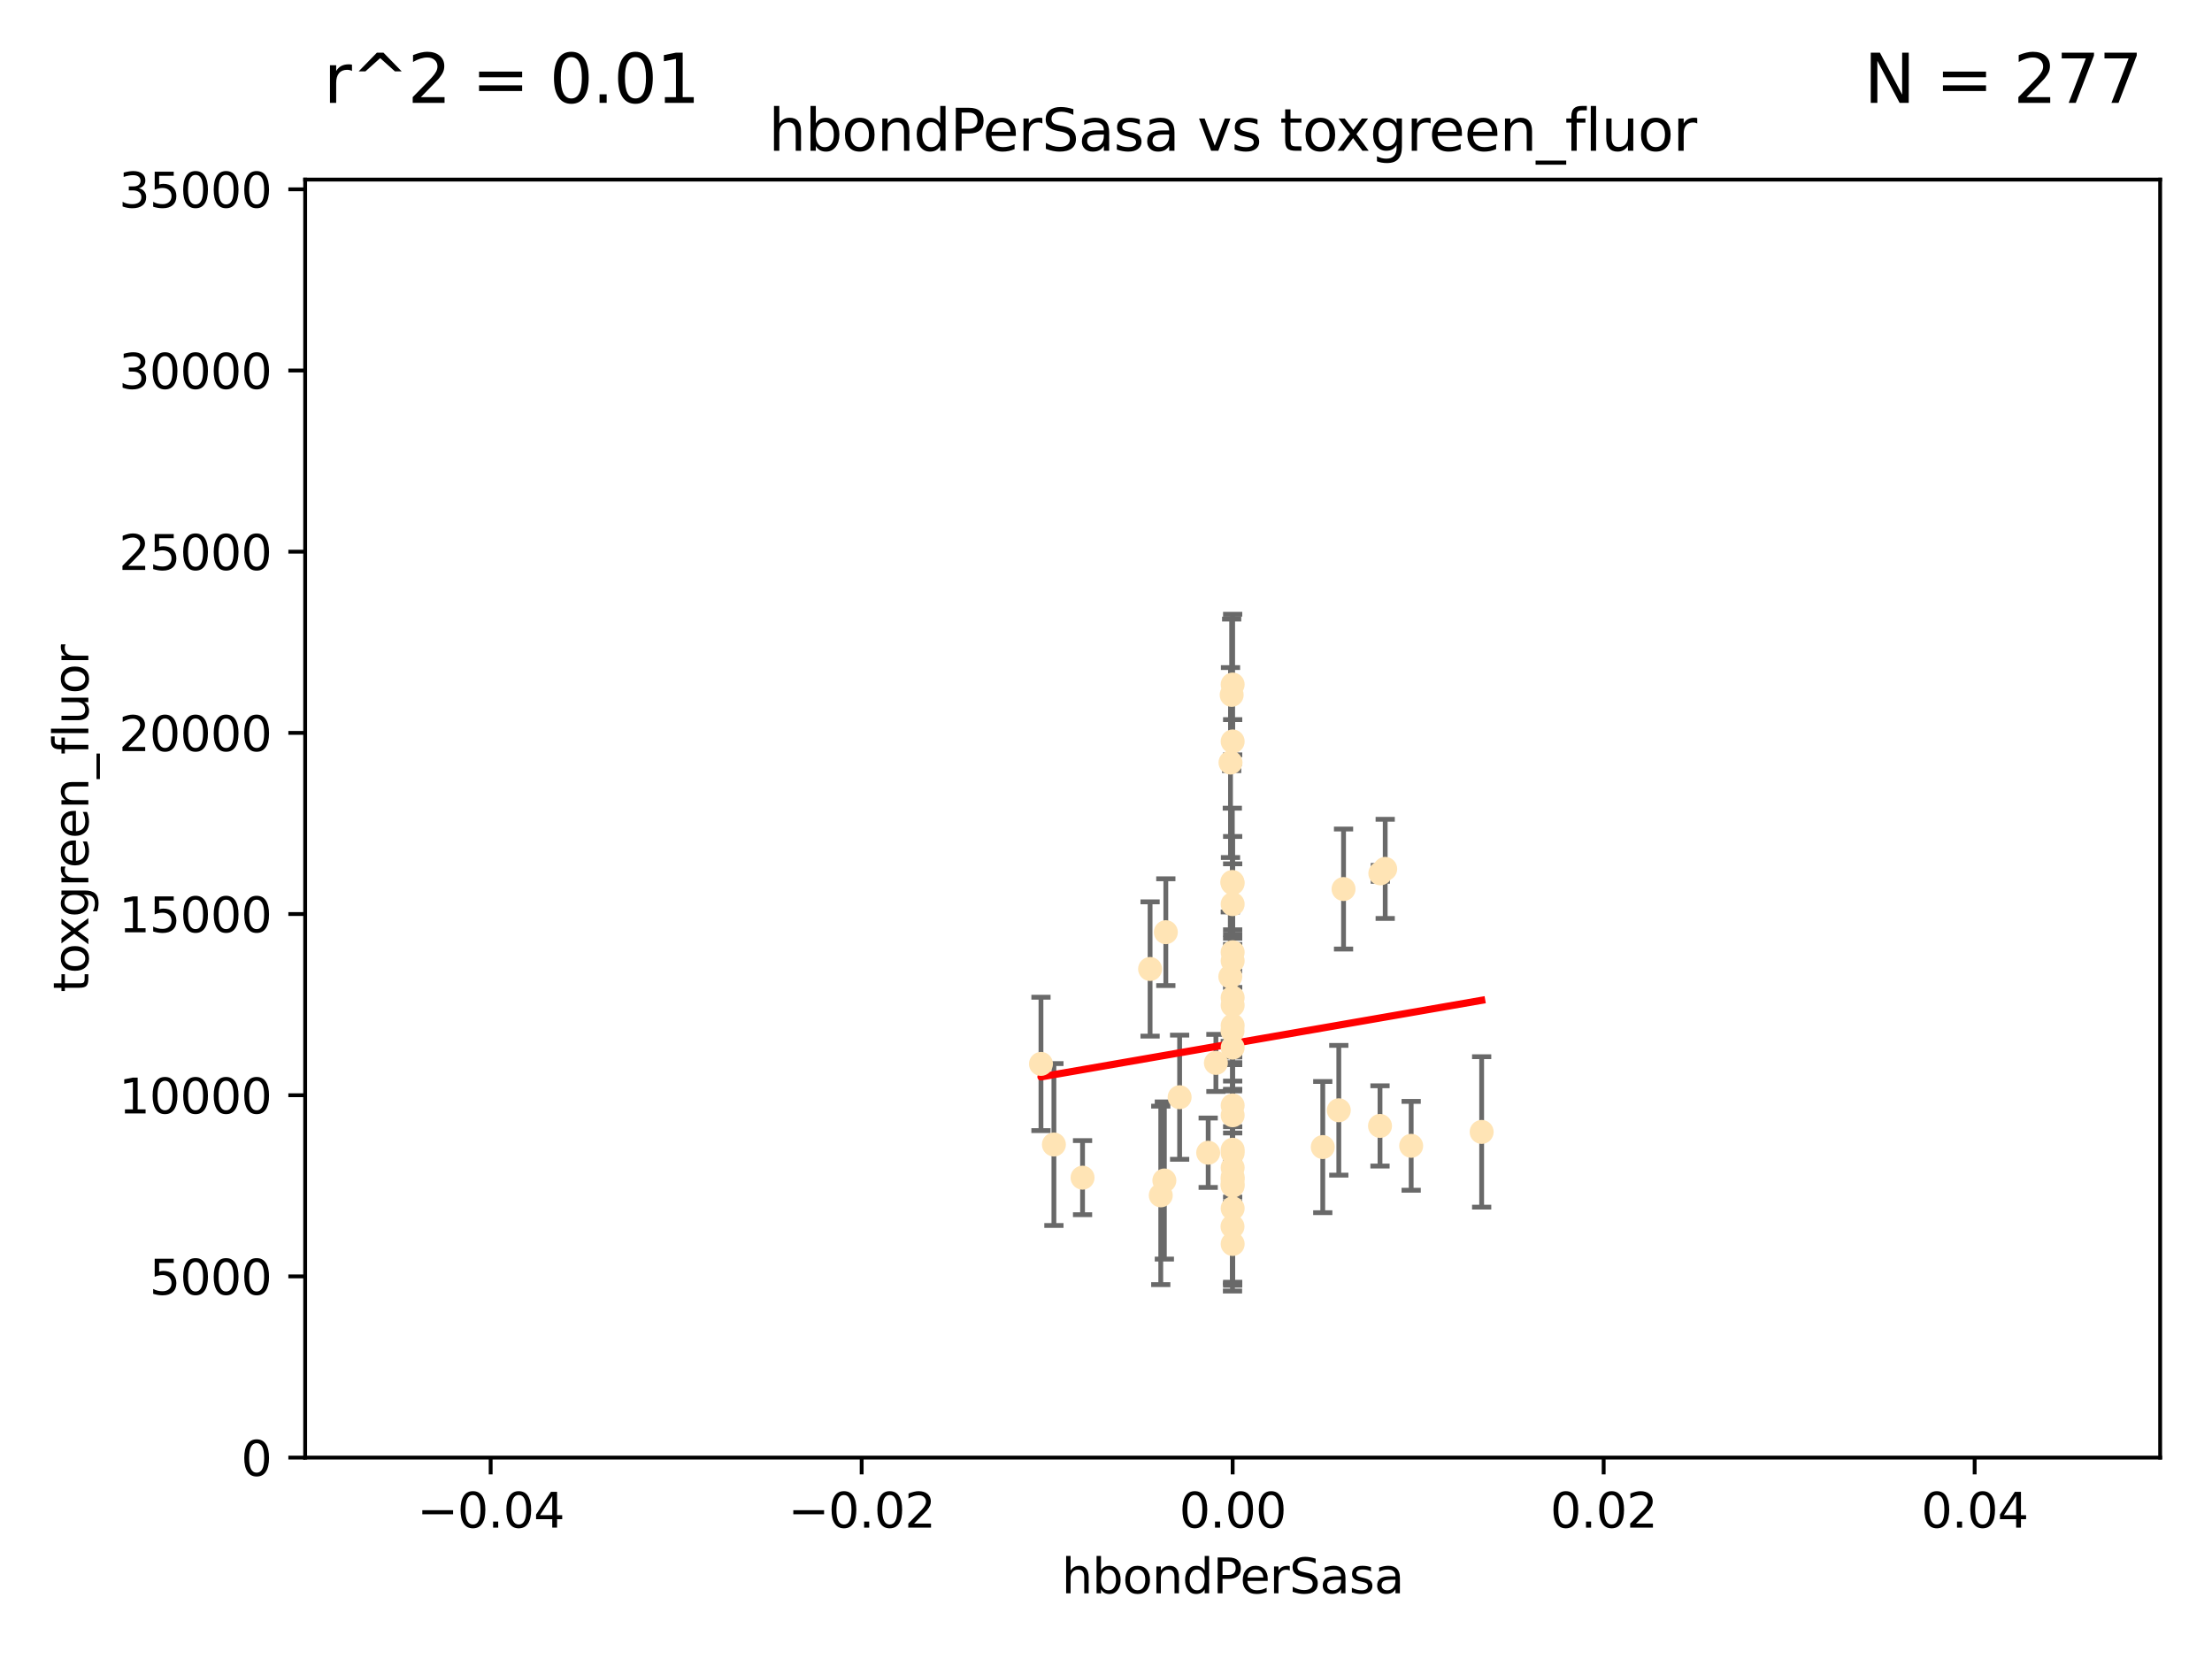 <?xml version="1.0" encoding="utf-8" standalone="no"?>
<!DOCTYPE svg PUBLIC "-//W3C//DTD SVG 1.1//EN"
  "http://www.w3.org/Graphics/SVG/1.1/DTD/svg11.dtd">
<svg xmlns:xlink="http://www.w3.org/1999/xlink" width="460.8pt" height="345.6pt" viewBox="0 0 460.8 345.6" xmlns="http://www.w3.org/2000/svg" version="1.1">
 <defs>
  <style type="text/css">*{stroke-linejoin: round; stroke-linecap: butt}</style>
 </defs>
 <g id="figure_1">
  <g id="patch_1">
   <path d="M 0 345.6 
L 460.8 345.6 
L 460.8 0 
L 0 0 
z
" style="fill: #ffffff"/>
  </g>
  <g id="axes_1">
   <g id="patch_2">
    <path d="M 63.571 303.64 
L 450 303.64 
L 450 37.411 
L 63.571 37.411 
z
" style="fill: #ffffff"/>
   </g>
   <g id="PathCollection_1">
    <defs>
     <path id="m8b42a012fe" d="M 0 1.118 
C 0.297 1.118 0.581 1 0.791 0.791 
C 1 0.581 1.118 0.297 1.118 0 
C 1.118 -0.297 1 -0.581 0.791 -0.791 
C 0.581 -1 0.297 -1.118 0 -1.118 
C -0.297 -1.118 -0.581 -1 -0.791 -0.791 
C -1 -0.581 -1.118 -0.297 -1.118 0 
C -1.118 0.297 -1 0.581 -0.791 0.791 
C -0.581 1 -0.297 1.118 0 1.118 
z
" style="stroke: #ffe4b5"/>
    </defs>
    <g clip-path="url(#paaef35cb88)">
     <use xlink:href="#m8b42a012fe" x="256.786" y="188.351" style="fill: #ffe4b5; stroke: #ffe4b5"/>
     <use xlink:href="#m8b42a012fe" x="256.786" y="142.599" style="fill: #ffe4b5; stroke: #ffe4b5"/>
     <use xlink:href="#m8b42a012fe" x="288.563" y="181.005" style="fill: #ffe4b5; stroke: #ffe4b5"/>
     <use xlink:href="#m8b42a012fe" x="293.973" y="238.693" style="fill: #ffe4b5; stroke: #ffe4b5"/>
     <use xlink:href="#m8b42a012fe" x="256.578" y="144.756" style="fill: #ffe4b5; stroke: #ffe4b5"/>
     <use xlink:href="#m8b42a012fe" x="256.786" y="209.418" style="fill: #ffe4b5; stroke: #ffe4b5"/>
     <use xlink:href="#m8b42a012fe" x="256.786" y="200.169" style="fill: #ffe4b5; stroke: #ffe4b5"/>
     <use xlink:href="#m8b42a012fe" x="242.864" y="194.192" style="fill: #ffe4b5; stroke: #ffe4b5"/>
     <use xlink:href="#m8b42a012fe" x="256.786" y="232.333" style="fill: #ffe4b5; stroke: #ffe4b5"/>
     <use xlink:href="#m8b42a012fe" x="287.481" y="234.551" style="fill: #ffe4b5; stroke: #ffe4b5"/>
     <use xlink:href="#m8b42a012fe" x="256.759" y="246.695" style="fill: #ffe4b5; stroke: #ffe4b5"/>
     <use xlink:href="#m8b42a012fe" x="256.786" y="239.511" style="fill: #ffe4b5; stroke: #ffe4b5"/>
     <use xlink:href="#m8b42a012fe" x="256.786" y="183.971" style="fill: #ffe4b5; stroke: #ffe4b5"/>
     <use xlink:href="#m8b42a012fe" x="256.786" y="207.828" style="fill: #ffe4b5; stroke: #ffe4b5"/>
     <use xlink:href="#m8b42a012fe" x="256.786" y="243.244" style="fill: #ffe4b5; stroke: #ffe4b5"/>
     <use xlink:href="#m8b42a012fe" x="239.584" y="201.857" style="fill: #ffe4b5; stroke: #ffe4b5"/>
     <use xlink:href="#m8b42a012fe" x="256.296" y="203.455" style="fill: #ffe4b5; stroke: #ffe4b5"/>
     <use xlink:href="#m8b42a012fe" x="279.885" y="185.203" style="fill: #ffe4b5; stroke: #ffe4b5"/>
     <use xlink:href="#m8b42a012fe" x="256.786" y="198.375" style="fill: #ffe4b5; stroke: #ffe4b5"/>
     <use xlink:href="#m8b42a012fe" x="256.786" y="245.717" style="fill: #ffe4b5; stroke: #ffe4b5"/>
     <use xlink:href="#m8b42a012fe" x="253.296" y="221.426" style="fill: #ffe4b5; stroke: #ffe4b5"/>
     <use xlink:href="#m8b42a012fe" x="256.786" y="230.287" style="fill: #ffe4b5; stroke: #ffe4b5"/>
     <use xlink:href="#m8b42a012fe" x="256.786" y="240.165" style="fill: #ffe4b5; stroke: #ffe4b5"/>
     <use xlink:href="#m8b42a012fe" x="256.786" y="245.207" style="fill: #ffe4b5; stroke: #ffe4b5"/>
     <use xlink:href="#m8b42a012fe" x="242.558" y="245.916" style="fill: #ffe4b5; stroke: #ffe4b5"/>
     <use xlink:href="#m8b42a012fe" x="216.853" y="221.632" style="fill: #ffe4b5; stroke: #ffe4b5"/>
     <use xlink:href="#m8b42a012fe" x="225.516" y="245.328" style="fill: #ffe4b5; stroke: #ffe4b5"/>
     <use xlink:href="#m8b42a012fe" x="251.687" y="240.133" style="fill: #ffe4b5; stroke: #ffe4b5"/>
     <use xlink:href="#m8b42a012fe" x="256.786" y="259.145" style="fill: #ffe4b5; stroke: #ffe4b5"/>
     <use xlink:href="#m8b42a012fe" x="278.896" y="231.288" style="fill: #ffe4b5; stroke: #ffe4b5"/>
     <use xlink:href="#m8b42a012fe" x="256.786" y="251.723" style="fill: #ffe4b5; stroke: #ffe4b5"/>
     <use xlink:href="#m8b42a012fe" x="256.786" y="247.017" style="fill: #ffe4b5; stroke: #ffe4b5"/>
     <use xlink:href="#m8b42a012fe" x="256.755" y="214.773" style="fill: #ffe4b5; stroke: #ffe4b5"/>
     <use xlink:href="#m8b42a012fe" x="245.738" y="228.569" style="fill: #ffe4b5; stroke: #ffe4b5"/>
     <use xlink:href="#m8b42a012fe" x="241.809" y="249.018" style="fill: #ffe4b5; stroke: #ffe4b5"/>
     <use xlink:href="#m8b42a012fe" x="256.786" y="213.635" style="fill: #ffe4b5; stroke: #ffe4b5"/>
     <use xlink:href="#m8b42a012fe" x="256.786" y="218.233" style="fill: #ffe4b5; stroke: #ffe4b5"/>
     <use xlink:href="#m8b42a012fe" x="287.55" y="181.932" style="fill: #ffe4b5; stroke: #ffe4b5"/>
     <use xlink:href="#m8b42a012fe" x="256.752" y="255.506" style="fill: #ffe4b5; stroke: #ffe4b5"/>
     <use xlink:href="#m8b42a012fe" x="256.335" y="158.854" style="fill: #ffe4b5; stroke: #ffe4b5"/>
     <use xlink:href="#m8b42a012fe" x="219.548" y="238.425" style="fill: #ffe4b5; stroke: #ffe4b5"/>
     <use xlink:href="#m8b42a012fe" x="256.786" y="154.454" style="fill: #ffe4b5; stroke: #ffe4b5"/>
     <use xlink:href="#m8b42a012fe" x="275.556" y="238.955" style="fill: #ffe4b5; stroke: #ffe4b5"/>
     <use xlink:href="#m8b42a012fe" x="256.715" y="183.73" style="fill: #ffe4b5; stroke: #ffe4b5"/>
     <use xlink:href="#m8b42a012fe" x="308.657" y="235.8" style="fill: #ffe4b5; stroke: #ffe4b5"/>
    </g>
   </g>
   <g id="matplotlib.axis_1">
    <g id="xtick_1">
     <g id="line2d_1">
      <defs>
       <path id="m3f8a577914" d="M 0 0 
L 0 3.5 
" style="stroke: #000000; stroke-width: 0.8"/>
      </defs>
      <g>
       <use xlink:href="#m3f8a577914" x="102.214" y="303.64" style="stroke: #000000; stroke-width: 0.8"/>
      </g>
     </g>
     <g id="text_1">
      <!-- −0.04 -->
      <g transform="translate(86.891 318.238)scale(0.1 -0.1)">
       <defs>
        <path id="DejaVuSans-2212" d="M 678 2272 
L 4684 2272 
L 4684 1741 
L 678 1741 
L 678 2272 
z
" transform="scale(0.016)"/>
        <path id="DejaVuSans-30" d="M 2034 4250 
Q 1547 4250 1301 3770 
Q 1056 3291 1056 2328 
Q 1056 1369 1301 889 
Q 1547 409 2034 409 
Q 2525 409 2770 889 
Q 3016 1369 3016 2328 
Q 3016 3291 2770 3770 
Q 2525 4250 2034 4250 
z
M 2034 4750 
Q 2819 4750 3233 4129 
Q 3647 3509 3647 2328 
Q 3647 1150 3233 529 
Q 2819 -91 2034 -91 
Q 1250 -91 836 529 
Q 422 1150 422 2328 
Q 422 3509 836 4129 
Q 1250 4750 2034 4750 
z
" transform="scale(0.016)"/>
        <path id="DejaVuSans-2e" d="M 684 794 
L 1344 794 
L 1344 0 
L 684 0 
L 684 794 
z
" transform="scale(0.016)"/>
        <path id="DejaVuSans-34" d="M 2419 4116 
L 825 1625 
L 2419 1625 
L 2419 4116 
z
M 2253 4666 
L 3047 4666 
L 3047 1625 
L 3713 1625 
L 3713 1100 
L 3047 1100 
L 3047 0 
L 2419 0 
L 2419 1100 
L 313 1100 
L 313 1709 
L 2253 4666 
z
" transform="scale(0.016)"/>
       </defs>
       <use xlink:href="#DejaVuSans-2212"/>
       <use xlink:href="#DejaVuSans-30" x="83.789"/>
       <use xlink:href="#DejaVuSans-2e" x="147.412"/>
       <use xlink:href="#DejaVuSans-30" x="179.199"/>
       <use xlink:href="#DejaVuSans-34" x="242.822"/>
      </g>
     </g>
    </g>
    <g id="xtick_2">
     <g id="line2d_2">
      <g>
       <use xlink:href="#m3f8a577914" x="179.5" y="303.64" style="stroke: #000000; stroke-width: 0.8"/>
      </g>
     </g>
     <g id="text_2">
      <!-- −0.02 -->
      <g transform="translate(164.177 318.238)scale(0.1 -0.1)">
       <defs>
        <path id="DejaVuSans-32" d="M 1228 531 
L 3431 531 
L 3431 0 
L 469 0 
L 469 531 
Q 828 903 1448 1529 
Q 2069 2156 2228 2338 
Q 2531 2678 2651 2914 
Q 2772 3150 2772 3378 
Q 2772 3750 2511 3984 
Q 2250 4219 1831 4219 
Q 1534 4219 1204 4116 
Q 875 4013 500 3803 
L 500 4441 
Q 881 4594 1212 4672 
Q 1544 4750 1819 4750 
Q 2544 4750 2975 4387 
Q 3406 4025 3406 3419 
Q 3406 3131 3298 2873 
Q 3191 2616 2906 2266 
Q 2828 2175 2409 1742 
Q 1991 1309 1228 531 
z
" transform="scale(0.016)"/>
       </defs>
       <use xlink:href="#DejaVuSans-2212"/>
       <use xlink:href="#DejaVuSans-30" x="83.789"/>
       <use xlink:href="#DejaVuSans-2e" x="147.412"/>
       <use xlink:href="#DejaVuSans-30" x="179.199"/>
       <use xlink:href="#DejaVuSans-32" x="242.822"/>
      </g>
     </g>
    </g>
    <g id="xtick_3">
     <g id="line2d_3">
      <g>
       <use xlink:href="#m3f8a577914" x="256.786" y="303.64" style="stroke: #000000; stroke-width: 0.8"/>
      </g>
     </g>
     <g id="text_3">
      <!-- 0.00 -->
      <g transform="translate(245.653 318.238)scale(0.1 -0.1)">
       <use xlink:href="#DejaVuSans-30"/>
       <use xlink:href="#DejaVuSans-2e" x="63.623"/>
       <use xlink:href="#DejaVuSans-30" x="95.41"/>
       <use xlink:href="#DejaVuSans-30" x="159.033"/>
      </g>
     </g>
    </g>
    <g id="xtick_4">
     <g id="line2d_4">
      <g>
       <use xlink:href="#m3f8a577914" x="334.071" y="303.64" style="stroke: #000000; stroke-width: 0.8"/>
      </g>
     </g>
     <g id="text_4">
      <!-- 0.02 -->
      <g transform="translate(322.939 318.238)scale(0.1 -0.1)">
       <use xlink:href="#DejaVuSans-30"/>
       <use xlink:href="#DejaVuSans-2e" x="63.623"/>
       <use xlink:href="#DejaVuSans-30" x="95.41"/>
       <use xlink:href="#DejaVuSans-32" x="159.033"/>
      </g>
     </g>
    </g>
    <g id="xtick_5">
     <g id="line2d_5">
      <g>
       <use xlink:href="#m3f8a577914" x="411.357" y="303.64" style="stroke: #000000; stroke-width: 0.8"/>
      </g>
     </g>
     <g id="text_5">
      <!-- 0.04 -->
      <g transform="translate(400.224 318.238)scale(0.1 -0.1)">
       <use xlink:href="#DejaVuSans-30"/>
       <use xlink:href="#DejaVuSans-2e" x="63.623"/>
       <use xlink:href="#DejaVuSans-30" x="95.41"/>
       <use xlink:href="#DejaVuSans-34" x="159.033"/>
      </g>
     </g>
    </g>
    <g id="text_6">
     <!-- hbondPerSasa -->
     <g transform="translate(221.168 331.917)scale(0.1 -0.1)">
      <defs>
       <path id="DejaVuSans-68" d="M 3513 2113 
L 3513 0 
L 2938 0 
L 2938 2094 
Q 2938 2591 2744 2837 
Q 2550 3084 2163 3084 
Q 1697 3084 1428 2787 
Q 1159 2491 1159 1978 
L 1159 0 
L 581 0 
L 581 4863 
L 1159 4863 
L 1159 2956 
Q 1366 3272 1645 3428 
Q 1925 3584 2291 3584 
Q 2894 3584 3203 3211 
Q 3513 2838 3513 2113 
z
" transform="scale(0.016)"/>
       <path id="DejaVuSans-62" d="M 3116 1747 
Q 3116 2381 2855 2742 
Q 2594 3103 2138 3103 
Q 1681 3103 1420 2742 
Q 1159 2381 1159 1747 
Q 1159 1113 1420 752 
Q 1681 391 2138 391 
Q 2594 391 2855 752 
Q 3116 1113 3116 1747 
z
M 1159 2969 
Q 1341 3281 1617 3432 
Q 1894 3584 2278 3584 
Q 2916 3584 3314 3078 
Q 3713 2572 3713 1747 
Q 3713 922 3314 415 
Q 2916 -91 2278 -91 
Q 1894 -91 1617 61 
Q 1341 213 1159 525 
L 1159 0 
L 581 0 
L 581 4863 
L 1159 4863 
L 1159 2969 
z
" transform="scale(0.016)"/>
       <path id="DejaVuSans-6f" d="M 1959 3097 
Q 1497 3097 1228 2736 
Q 959 2375 959 1747 
Q 959 1119 1226 758 
Q 1494 397 1959 397 
Q 2419 397 2687 759 
Q 2956 1122 2956 1747 
Q 2956 2369 2687 2733 
Q 2419 3097 1959 3097 
z
M 1959 3584 
Q 2709 3584 3137 3096 
Q 3566 2609 3566 1747 
Q 3566 888 3137 398 
Q 2709 -91 1959 -91 
Q 1206 -91 779 398 
Q 353 888 353 1747 
Q 353 2609 779 3096 
Q 1206 3584 1959 3584 
z
" transform="scale(0.016)"/>
       <path id="DejaVuSans-6e" d="M 3513 2113 
L 3513 0 
L 2938 0 
L 2938 2094 
Q 2938 2591 2744 2837 
Q 2550 3084 2163 3084 
Q 1697 3084 1428 2787 
Q 1159 2491 1159 1978 
L 1159 0 
L 581 0 
L 581 3500 
L 1159 3500 
L 1159 2956 
Q 1366 3272 1645 3428 
Q 1925 3584 2291 3584 
Q 2894 3584 3203 3211 
Q 3513 2838 3513 2113 
z
" transform="scale(0.016)"/>
       <path id="DejaVuSans-64" d="M 2906 2969 
L 2906 4863 
L 3481 4863 
L 3481 0 
L 2906 0 
L 2906 525 
Q 2725 213 2448 61 
Q 2172 -91 1784 -91 
Q 1150 -91 751 415 
Q 353 922 353 1747 
Q 353 2572 751 3078 
Q 1150 3584 1784 3584 
Q 2172 3584 2448 3432 
Q 2725 3281 2906 2969 
z
M 947 1747 
Q 947 1113 1208 752 
Q 1469 391 1925 391 
Q 2381 391 2643 752 
Q 2906 1113 2906 1747 
Q 2906 2381 2643 2742 
Q 2381 3103 1925 3103 
Q 1469 3103 1208 2742 
Q 947 2381 947 1747 
z
" transform="scale(0.016)"/>
       <path id="DejaVuSans-50" d="M 1259 4147 
L 1259 2394 
L 2053 2394 
Q 2494 2394 2734 2622 
Q 2975 2850 2975 3272 
Q 2975 3691 2734 3919 
Q 2494 4147 2053 4147 
L 1259 4147 
z
M 628 4666 
L 2053 4666 
Q 2838 4666 3239 4311 
Q 3641 3956 3641 3272 
Q 3641 2581 3239 2228 
Q 2838 1875 2053 1875 
L 1259 1875 
L 1259 0 
L 628 0 
L 628 4666 
z
" transform="scale(0.016)"/>
       <path id="DejaVuSans-65" d="M 3597 1894 
L 3597 1613 
L 953 1613 
Q 991 1019 1311 708 
Q 1631 397 2203 397 
Q 2534 397 2845 478 
Q 3156 559 3463 722 
L 3463 178 
Q 3153 47 2828 -22 
Q 2503 -91 2169 -91 
Q 1331 -91 842 396 
Q 353 884 353 1716 
Q 353 2575 817 3079 
Q 1281 3584 2069 3584 
Q 2775 3584 3186 3129 
Q 3597 2675 3597 1894 
z
M 3022 2063 
Q 3016 2534 2758 2815 
Q 2500 3097 2075 3097 
Q 1594 3097 1305 2825 
Q 1016 2553 972 2059 
L 3022 2063 
z
" transform="scale(0.016)"/>
       <path id="DejaVuSans-72" d="M 2631 2963 
Q 2534 3019 2420 3045 
Q 2306 3072 2169 3072 
Q 1681 3072 1420 2755 
Q 1159 2438 1159 1844 
L 1159 0 
L 581 0 
L 581 3500 
L 1159 3500 
L 1159 2956 
Q 1341 3275 1631 3429 
Q 1922 3584 2338 3584 
Q 2397 3584 2469 3576 
Q 2541 3569 2628 3553 
L 2631 2963 
z
" transform="scale(0.016)"/>
       <path id="DejaVuSans-53" d="M 3425 4513 
L 3425 3897 
Q 3066 4069 2747 4153 
Q 2428 4238 2131 4238 
Q 1616 4238 1336 4038 
Q 1056 3838 1056 3469 
Q 1056 3159 1242 3001 
Q 1428 2844 1947 2747 
L 2328 2669 
Q 3034 2534 3370 2195 
Q 3706 1856 3706 1288 
Q 3706 609 3251 259 
Q 2797 -91 1919 -91 
Q 1588 -91 1214 -16 
Q 841 59 441 206 
L 441 856 
Q 825 641 1194 531 
Q 1563 422 1919 422 
Q 2459 422 2753 634 
Q 3047 847 3047 1241 
Q 3047 1584 2836 1778 
Q 2625 1972 2144 2069 
L 1759 2144 
Q 1053 2284 737 2584 
Q 422 2884 422 3419 
Q 422 4038 858 4394 
Q 1294 4750 2059 4750 
Q 2388 4750 2728 4690 
Q 3069 4631 3425 4513 
z
" transform="scale(0.016)"/>
       <path id="DejaVuSans-61" d="M 2194 1759 
Q 1497 1759 1228 1600 
Q 959 1441 959 1056 
Q 959 750 1161 570 
Q 1363 391 1709 391 
Q 2188 391 2477 730 
Q 2766 1069 2766 1631 
L 2766 1759 
L 2194 1759 
z
M 3341 1997 
L 3341 0 
L 2766 0 
L 2766 531 
Q 2569 213 2275 61 
Q 1981 -91 1556 -91 
Q 1019 -91 701 211 
Q 384 513 384 1019 
Q 384 1609 779 1909 
Q 1175 2209 1959 2209 
L 2766 2209 
L 2766 2266 
Q 2766 2663 2505 2880 
Q 2244 3097 1772 3097 
Q 1472 3097 1187 3025 
Q 903 2953 641 2809 
L 641 3341 
Q 956 3463 1253 3523 
Q 1550 3584 1831 3584 
Q 2591 3584 2966 3190 
Q 3341 2797 3341 1997 
z
" transform="scale(0.016)"/>
       <path id="DejaVuSans-73" d="M 2834 3397 
L 2834 2853 
Q 2591 2978 2328 3040 
Q 2066 3103 1784 3103 
Q 1356 3103 1142 2972 
Q 928 2841 928 2578 
Q 928 2378 1081 2264 
Q 1234 2150 1697 2047 
L 1894 2003 
Q 2506 1872 2764 1633 
Q 3022 1394 3022 966 
Q 3022 478 2636 193 
Q 2250 -91 1575 -91 
Q 1294 -91 989 -36 
Q 684 19 347 128 
L 347 722 
Q 666 556 975 473 
Q 1284 391 1588 391 
Q 1994 391 2212 530 
Q 2431 669 2431 922 
Q 2431 1156 2273 1281 
Q 2116 1406 1581 1522 
L 1381 1569 
Q 847 1681 609 1914 
Q 372 2147 372 2553 
Q 372 3047 722 3315 
Q 1072 3584 1716 3584 
Q 2034 3584 2315 3537 
Q 2597 3491 2834 3397 
z
" transform="scale(0.016)"/>
      </defs>
      <use xlink:href="#DejaVuSans-68"/>
      <use xlink:href="#DejaVuSans-62" x="63.379"/>
      <use xlink:href="#DejaVuSans-6f" x="126.855"/>
      <use xlink:href="#DejaVuSans-6e" x="188.037"/>
      <use xlink:href="#DejaVuSans-64" x="251.416"/>
      <use xlink:href="#DejaVuSans-50" x="314.893"/>
      <use xlink:href="#DejaVuSans-65" x="371.57"/>
      <use xlink:href="#DejaVuSans-72" x="433.094"/>
      <use xlink:href="#DejaVuSans-53" x="474.207"/>
      <use xlink:href="#DejaVuSans-61" x="537.684"/>
      <use xlink:href="#DejaVuSans-73" x="598.963"/>
      <use xlink:href="#DejaVuSans-61" x="651.062"/>
     </g>
    </g>
   </g>
   <g id="matplotlib.axis_2">
    <g id="ytick_1">
     <g id="line2d_6">
      <defs>
       <path id="m697832f2ba" d="M 0 0 
L -3.5 0 
" style="stroke: #000000; stroke-width: 0.8"/>
      </defs>
      <g>
       <use xlink:href="#m697832f2ba" x="63.571" y="303.64" style="stroke: #000000; stroke-width: 0.8"/>
      </g>
     </g>
     <g id="text_7">
      <!-- 0 -->
      <g transform="translate(50.209 307.439)scale(0.1 -0.1)">
       <use xlink:href="#DejaVuSans-30"/>
      </g>
     </g>
    </g>
    <g id="ytick_2">
     <g id="line2d_7">
      <g>
       <use xlink:href="#m697832f2ba" x="63.571" y="265.897" style="stroke: #000000; stroke-width: 0.8"/>
      </g>
     </g>
     <g id="text_8">
      <!-- 5000 -->
      <g transform="translate(31.121 269.696)scale(0.1 -0.1)">
       <defs>
        <path id="DejaVuSans-35" d="M 691 4666 
L 3169 4666 
L 3169 4134 
L 1269 4134 
L 1269 2991 
Q 1406 3038 1543 3061 
Q 1681 3084 1819 3084 
Q 2600 3084 3056 2656 
Q 3513 2228 3513 1497 
Q 3513 744 3044 326 
Q 2575 -91 1722 -91 
Q 1428 -91 1123 -41 
Q 819 9 494 109 
L 494 744 
Q 775 591 1075 516 
Q 1375 441 1709 441 
Q 2250 441 2565 725 
Q 2881 1009 2881 1497 
Q 2881 1984 2565 2268 
Q 2250 2553 1709 2553 
Q 1456 2553 1204 2497 
Q 953 2441 691 2322 
L 691 4666 
z
" transform="scale(0.016)"/>
       </defs>
       <use xlink:href="#DejaVuSans-35"/>
       <use xlink:href="#DejaVuSans-30" x="63.623"/>
       <use xlink:href="#DejaVuSans-30" x="127.246"/>
       <use xlink:href="#DejaVuSans-30" x="190.869"/>
      </g>
     </g>
    </g>
    <g id="ytick_3">
     <g id="line2d_8">
      <g>
       <use xlink:href="#m697832f2ba" x="63.571" y="228.154" style="stroke: #000000; stroke-width: 0.8"/>
      </g>
     </g>
     <g id="text_9">
      <!-- 10000 -->
      <g transform="translate(24.759 231.953)scale(0.1 -0.1)">
       <defs>
        <path id="DejaVuSans-31" d="M 794 531 
L 1825 531 
L 1825 4091 
L 703 3866 
L 703 4441 
L 1819 4666 
L 2450 4666 
L 2450 531 
L 3481 531 
L 3481 0 
L 794 0 
L 794 531 
z
" transform="scale(0.016)"/>
       </defs>
       <use xlink:href="#DejaVuSans-31"/>
       <use xlink:href="#DejaVuSans-30" x="63.623"/>
       <use xlink:href="#DejaVuSans-30" x="127.246"/>
       <use xlink:href="#DejaVuSans-30" x="190.869"/>
       <use xlink:href="#DejaVuSans-30" x="254.492"/>
      </g>
     </g>
    </g>
    <g id="ytick_4">
     <g id="line2d_9">
      <g>
       <use xlink:href="#m697832f2ba" x="63.571" y="190.411" style="stroke: #000000; stroke-width: 0.8"/>
      </g>
     </g>
     <g id="text_10">
      <!-- 15000 -->
      <g transform="translate(24.759 194.21)scale(0.1 -0.1)">
       <use xlink:href="#DejaVuSans-31"/>
       <use xlink:href="#DejaVuSans-35" x="63.623"/>
       <use xlink:href="#DejaVuSans-30" x="127.246"/>
       <use xlink:href="#DejaVuSans-30" x="190.869"/>
       <use xlink:href="#DejaVuSans-30" x="254.492"/>
      </g>
     </g>
    </g>
    <g id="ytick_5">
     <g id="line2d_10">
      <g>
       <use xlink:href="#m697832f2ba" x="63.571" y="152.668" style="stroke: #000000; stroke-width: 0.8"/>
      </g>
     </g>
     <g id="text_11">
      <!-- 20000 -->
      <g transform="translate(24.759 156.467)scale(0.1 -0.1)">
       <use xlink:href="#DejaVuSans-32"/>
       <use xlink:href="#DejaVuSans-30" x="63.623"/>
       <use xlink:href="#DejaVuSans-30" x="127.246"/>
       <use xlink:href="#DejaVuSans-30" x="190.869"/>
       <use xlink:href="#DejaVuSans-30" x="254.492"/>
      </g>
     </g>
    </g>
    <g id="ytick_6">
     <g id="line2d_11">
      <g>
       <use xlink:href="#m697832f2ba" x="63.571" y="114.925" style="stroke: #000000; stroke-width: 0.8"/>
      </g>
     </g>
     <g id="text_12">
      <!-- 25000 -->
      <g transform="translate(24.759 118.724)scale(0.1 -0.1)">
       <use xlink:href="#DejaVuSans-32"/>
       <use xlink:href="#DejaVuSans-35" x="63.623"/>
       <use xlink:href="#DejaVuSans-30" x="127.246"/>
       <use xlink:href="#DejaVuSans-30" x="190.869"/>
       <use xlink:href="#DejaVuSans-30" x="254.492"/>
      </g>
     </g>
    </g>
    <g id="ytick_7">
     <g id="line2d_12">
      <g>
       <use xlink:href="#m697832f2ba" x="63.571" y="77.181" style="stroke: #000000; stroke-width: 0.8"/>
      </g>
     </g>
     <g id="text_13">
      <!-- 30000 -->
      <g transform="translate(24.759 80.981)scale(0.1 -0.1)">
       <defs>
        <path id="DejaVuSans-33" d="M 2597 2516 
Q 3050 2419 3304 2112 
Q 3559 1806 3559 1356 
Q 3559 666 3084 287 
Q 2609 -91 1734 -91 
Q 1441 -91 1130 -33 
Q 819 25 488 141 
L 488 750 
Q 750 597 1062 519 
Q 1375 441 1716 441 
Q 2309 441 2620 675 
Q 2931 909 2931 1356 
Q 2931 1769 2642 2001 
Q 2353 2234 1838 2234 
L 1294 2234 
L 1294 2753 
L 1863 2753 
Q 2328 2753 2575 2939 
Q 2822 3125 2822 3475 
Q 2822 3834 2567 4026 
Q 2313 4219 1838 4219 
Q 1578 4219 1281 4162 
Q 984 4106 628 3988 
L 628 4550 
Q 988 4650 1302 4700 
Q 1616 4750 1894 4750 
Q 2613 4750 3031 4423 
Q 3450 4097 3450 3541 
Q 3450 3153 3228 2886 
Q 3006 2619 2597 2516 
z
" transform="scale(0.016)"/>
       </defs>
       <use xlink:href="#DejaVuSans-33"/>
       <use xlink:href="#DejaVuSans-30" x="63.623"/>
       <use xlink:href="#DejaVuSans-30" x="127.246"/>
       <use xlink:href="#DejaVuSans-30" x="190.869"/>
       <use xlink:href="#DejaVuSans-30" x="254.492"/>
      </g>
     </g>
    </g>
    <g id="ytick_8">
     <g id="line2d_13">
      <g>
       <use xlink:href="#m697832f2ba" x="63.571" y="39.438" style="stroke: #000000; stroke-width: 0.8"/>
      </g>
     </g>
     <g id="text_14">
      <!-- 35000 -->
      <g transform="translate(24.759 43.238)scale(0.1 -0.1)">
       <use xlink:href="#DejaVuSans-33"/>
       <use xlink:href="#DejaVuSans-35" x="63.623"/>
       <use xlink:href="#DejaVuSans-30" x="127.246"/>
       <use xlink:href="#DejaVuSans-30" x="190.869"/>
       <use xlink:href="#DejaVuSans-30" x="254.492"/>
      </g>
     </g>
    </g>
    <g id="text_15">
     <!-- toxgreen_fluor -->
     <g transform="translate(18.401 206.72)rotate(-90)scale(0.1 -0.1)">
      <defs>
       <path id="DejaVuSans-74" d="M 1172 4494 
L 1172 3500 
L 2356 3500 
L 2356 3053 
L 1172 3053 
L 1172 1153 
Q 1172 725 1289 603 
Q 1406 481 1766 481 
L 2356 481 
L 2356 0 
L 1766 0 
Q 1100 0 847 248 
Q 594 497 594 1153 
L 594 3053 
L 172 3053 
L 172 3500 
L 594 3500 
L 594 4494 
L 1172 4494 
z
" transform="scale(0.016)"/>
       <path id="DejaVuSans-78" d="M 3513 3500 
L 2247 1797 
L 3578 0 
L 2900 0 
L 1881 1375 
L 863 0 
L 184 0 
L 1544 1831 
L 300 3500 
L 978 3500 
L 1906 2253 
L 2834 3500 
L 3513 3500 
z
" transform="scale(0.016)"/>
       <path id="DejaVuSans-67" d="M 2906 1791 
Q 2906 2416 2648 2759 
Q 2391 3103 1925 3103 
Q 1463 3103 1205 2759 
Q 947 2416 947 1791 
Q 947 1169 1205 825 
Q 1463 481 1925 481 
Q 2391 481 2648 825 
Q 2906 1169 2906 1791 
z
M 3481 434 
Q 3481 -459 3084 -895 
Q 2688 -1331 1869 -1331 
Q 1566 -1331 1297 -1286 
Q 1028 -1241 775 -1147 
L 775 -588 
Q 1028 -725 1275 -790 
Q 1522 -856 1778 -856 
Q 2344 -856 2625 -561 
Q 2906 -266 2906 331 
L 2906 616 
Q 2728 306 2450 153 
Q 2172 0 1784 0 
Q 1141 0 747 490 
Q 353 981 353 1791 
Q 353 2603 747 3093 
Q 1141 3584 1784 3584 
Q 2172 3584 2450 3431 
Q 2728 3278 2906 2969 
L 2906 3500 
L 3481 3500 
L 3481 434 
z
" transform="scale(0.016)"/>
       <path id="DejaVuSans-5f" d="M 3263 -1063 
L 3263 -1509 
L -63 -1509 
L -63 -1063 
L 3263 -1063 
z
" transform="scale(0.016)"/>
       <path id="DejaVuSans-66" d="M 2375 4863 
L 2375 4384 
L 1825 4384 
Q 1516 4384 1395 4259 
Q 1275 4134 1275 3809 
L 1275 3500 
L 2222 3500 
L 2222 3053 
L 1275 3053 
L 1275 0 
L 697 0 
L 697 3053 
L 147 3053 
L 147 3500 
L 697 3500 
L 697 3744 
Q 697 4328 969 4595 
Q 1241 4863 1831 4863 
L 2375 4863 
z
" transform="scale(0.016)"/>
       <path id="DejaVuSans-6c" d="M 603 4863 
L 1178 4863 
L 1178 0 
L 603 0 
L 603 4863 
z
" transform="scale(0.016)"/>
       <path id="DejaVuSans-75" d="M 544 1381 
L 544 3500 
L 1119 3500 
L 1119 1403 
Q 1119 906 1312 657 
Q 1506 409 1894 409 
Q 2359 409 2629 706 
Q 2900 1003 2900 1516 
L 2900 3500 
L 3475 3500 
L 3475 0 
L 2900 0 
L 2900 538 
Q 2691 219 2414 64 
Q 2138 -91 1772 -91 
Q 1169 -91 856 284 
Q 544 659 544 1381 
z
M 1991 3584 
L 1991 3584 
z
" transform="scale(0.016)"/>
      </defs>
      <use xlink:href="#DejaVuSans-74"/>
      <use xlink:href="#DejaVuSans-6f" x="39.209"/>
      <use xlink:href="#DejaVuSans-78" x="97.266"/>
      <use xlink:href="#DejaVuSans-67" x="156.445"/>
      <use xlink:href="#DejaVuSans-72" x="219.922"/>
      <use xlink:href="#DejaVuSans-65" x="258.785"/>
      <use xlink:href="#DejaVuSans-65" x="320.309"/>
      <use xlink:href="#DejaVuSans-6e" x="381.832"/>
      <use xlink:href="#DejaVuSans-5f" x="445.211"/>
      <use xlink:href="#DejaVuSans-66" x="495.211"/>
      <use xlink:href="#DejaVuSans-6c" x="530.416"/>
      <use xlink:href="#DejaVuSans-75" x="558.199"/>
      <use xlink:href="#DejaVuSans-6f" x="621.578"/>
      <use xlink:href="#DejaVuSans-72" x="682.76"/>
     </g>
    </g>
   </g>
   <g id="LineCollection_1">
    <path d="M 256.786 196.752 
L 256.786 179.949 
" clip-path="url(#paaef35cb88)" style="fill: none; stroke: #696969"/>
    <path d="M 256.786 157.242 
L 256.786 127.957 
" clip-path="url(#paaef35cb88)" style="fill: none; stroke: #696969"/>
    <path d="M 288.563 191.334 
L 288.563 170.675 
" clip-path="url(#paaef35cb88)" style="fill: none; stroke: #696969"/>
    <path d="M 293.973 247.946 
L 293.973 229.44 
" clip-path="url(#paaef35cb88)" style="fill: none; stroke: #696969"/>
    <path d="M 256.578 160.546 
L 256.578 128.967 
" clip-path="url(#paaef35cb88)" style="fill: none; stroke: #696969"/>
    <path d="M 256.786 219.25 
L 256.786 199.587 
" clip-path="url(#paaef35cb88)" style="fill: none; stroke: #696969"/>
    <path d="M 256.786 205.695 
L 256.786 194.642 
" clip-path="url(#paaef35cb88)" style="fill: none; stroke: #696969"/>
    <path d="M 242.864 205.318 
L 242.864 183.065 
" clip-path="url(#paaef35cb88)" style="fill: none; stroke: #696969"/>
    <path d="M 256.786 239.456 
L 256.786 225.21 
" clip-path="url(#paaef35cb88)" style="fill: none; stroke: #696969"/>
    <path d="M 287.481 242.909 
L 287.481 226.193 
" clip-path="url(#paaef35cb88)" style="fill: none; stroke: #696969"/>
    <path d="M 256.759 250.509 
L 256.759 242.881 
" clip-path="url(#paaef35cb88)" style="fill: none; stroke: #696969"/>
    <path d="M 256.786 239.932 
L 256.786 239.091 
" clip-path="url(#paaef35cb88)" style="fill: none; stroke: #696969"/>
    <path d="M 256.786 193.689 
L 256.786 174.254 
" clip-path="url(#paaef35cb88)" style="fill: none; stroke: #696969"/>
    <path d="M 256.786 220.196 
L 256.786 195.46 
" clip-path="url(#paaef35cb88)" style="fill: none; stroke: #696969"/>
    <path d="M 256.786 247.41 
L 256.786 239.079 
" clip-path="url(#paaef35cb88)" style="fill: none; stroke: #696969"/>
    <path d="M 239.584 215.842 
L 239.584 187.872 
" clip-path="url(#paaef35cb88)" style="fill: none; stroke: #696969"/>
    <path d="M 256.296 216.927 
L 256.296 189.982 
" clip-path="url(#paaef35cb88)" style="fill: none; stroke: #696969"/>
    <path d="M 279.885 197.701 
L 279.885 172.706 
" clip-path="url(#paaef35cb88)" style="fill: none; stroke: #696969"/>
    <path d="M 256.786 208.757 
L 256.786 187.992 
" clip-path="url(#paaef35cb88)" style="fill: none; stroke: #696969"/>
    <path d="M 256.786 251.194 
L 256.786 240.24 
" clip-path="url(#paaef35cb88)" style="fill: none; stroke: #696969"/>
    <path d="M 253.296 227.368 
L 253.296 215.484 
" clip-path="url(#paaef35cb88)" style="fill: none; stroke: #696969"/>
    <path d="M 256.786 238.782 
L 256.786 221.793 
" clip-path="url(#paaef35cb88)" style="fill: none; stroke: #696969"/>
    <path d="M 256.786 249.376 
L 256.786 230.955 
" clip-path="url(#paaef35cb88)" style="fill: none; stroke: #696969"/>
    <path d="M 256.786 255.702 
L 256.786 234.711 
" clip-path="url(#paaef35cb88)" style="fill: none; stroke: #696969"/>
    <path d="M 242.558 262.289 
L 242.558 229.543 
" clip-path="url(#paaef35cb88)" style="fill: none; stroke: #696969"/>
    <path d="M 216.853 235.523 
L 216.853 207.742 
" clip-path="url(#paaef35cb88)" style="fill: none; stroke: #696969"/>
    <path d="M 225.516 253.044 
L 225.516 237.611 
" clip-path="url(#paaef35cb88)" style="fill: none; stroke: #696969"/>
    <path d="M 251.687 247.36 
L 251.687 232.905 
" clip-path="url(#paaef35cb88)" style="fill: none; stroke: #696969"/>
    <path d="M 256.786 267.749 
L 256.786 250.541 
" clip-path="url(#paaef35cb88)" style="fill: none; stroke: #696969"/>
    <path d="M 278.896 244.802 
L 278.896 217.774 
" clip-path="url(#paaef35cb88)" style="fill: none; stroke: #696969"/>
    <path d="M 256.786 267.424 
L 256.786 236.021 
" clip-path="url(#paaef35cb88)" style="fill: none; stroke: #696969"/>
    <path d="M 256.786 267.112 
L 256.786 226.923 
" clip-path="url(#paaef35cb88)" style="fill: none; stroke: #696969"/>
    <path d="M 256.755 227.262 
L 256.755 202.285 
" clip-path="url(#paaef35cb88)" style="fill: none; stroke: #696969"/>
    <path d="M 245.738 241.498 
L 245.738 215.64 
" clip-path="url(#paaef35cb88)" style="fill: none; stroke: #696969"/>
    <path d="M 241.809 267.609 
L 241.809 230.427 
" clip-path="url(#paaef35cb88)" style="fill: none; stroke: #696969"/>
    <path d="M 256.786 218.032 
L 256.786 209.238 
" clip-path="url(#paaef35cb88)" style="fill: none; stroke: #696969"/>
    <path d="M 256.786 221.368 
L 256.786 215.099 
" clip-path="url(#paaef35cb88)" style="fill: none; stroke: #696969"/>
    <path d="M 287.55 183.595 
L 287.55 180.268 
" clip-path="url(#paaef35cb88)" style="fill: none; stroke: #696969"/>
    <path d="M 256.752 268.949 
L 256.752 242.062 
" clip-path="url(#paaef35cb88)" style="fill: none; stroke: #696969"/>
    <path d="M 256.335 178.637 
L 256.335 139.071 
" clip-path="url(#paaef35cb88)" style="fill: none; stroke: #696969"/>
    <path d="M 219.548 255.286 
L 219.548 221.564 
" clip-path="url(#paaef35cb88)" style="fill: none; stroke: #696969"/>
    <path d="M 256.786 158.999 
L 256.786 149.909 
" clip-path="url(#paaef35cb88)" style="fill: none; stroke: #696969"/>
    <path d="M 275.556 252.619 
L 275.556 225.291 
" clip-path="url(#paaef35cb88)" style="fill: none; stroke: #696969"/>
    <path d="M 256.715 199.103 
L 256.715 168.356 
" clip-path="url(#paaef35cb88)" style="fill: none; stroke: #696969"/>
    <path d="M 308.657 251.47 
L 308.657 220.13 
" clip-path="url(#paaef35cb88)" style="fill: none; stroke: #696969"/>
   </g>
   <g id="line2d_14">
    <defs>
     <path id="ma78bf7e3d2" d="M 2 0 
L -2 -0 
" style="stroke: #696969"/>
    </defs>
    <g clip-path="url(#paaef35cb88)">
     <use xlink:href="#ma78bf7e3d2" x="256.786" y="196.752" style="fill: #696969; stroke: #696969"/>
     <use xlink:href="#ma78bf7e3d2" x="256.786" y="157.242" style="fill: #696969; stroke: #696969"/>
     <use xlink:href="#ma78bf7e3d2" x="288.563" y="191.334" style="fill: #696969; stroke: #696969"/>
     <use xlink:href="#ma78bf7e3d2" x="293.973" y="247.946" style="fill: #696969; stroke: #696969"/>
     <use xlink:href="#ma78bf7e3d2" x="256.578" y="160.546" style="fill: #696969; stroke: #696969"/>
     <use xlink:href="#ma78bf7e3d2" x="256.786" y="219.25" style="fill: #696969; stroke: #696969"/>
     <use xlink:href="#ma78bf7e3d2" x="256.786" y="205.695" style="fill: #696969; stroke: #696969"/>
     <use xlink:href="#ma78bf7e3d2" x="242.864" y="205.318" style="fill: #696969; stroke: #696969"/>
     <use xlink:href="#ma78bf7e3d2" x="256.786" y="239.456" style="fill: #696969; stroke: #696969"/>
     <use xlink:href="#ma78bf7e3d2" x="287.481" y="242.909" style="fill: #696969; stroke: #696969"/>
     <use xlink:href="#ma78bf7e3d2" x="256.759" y="250.509" style="fill: #696969; stroke: #696969"/>
     <use xlink:href="#ma78bf7e3d2" x="256.786" y="239.932" style="fill: #696969; stroke: #696969"/>
     <use xlink:href="#ma78bf7e3d2" x="256.786" y="193.689" style="fill: #696969; stroke: #696969"/>
     <use xlink:href="#ma78bf7e3d2" x="256.786" y="220.196" style="fill: #696969; stroke: #696969"/>
     <use xlink:href="#ma78bf7e3d2" x="256.786" y="247.41" style="fill: #696969; stroke: #696969"/>
     <use xlink:href="#ma78bf7e3d2" x="239.584" y="215.842" style="fill: #696969; stroke: #696969"/>
     <use xlink:href="#ma78bf7e3d2" x="256.296" y="216.927" style="fill: #696969; stroke: #696969"/>
     <use xlink:href="#ma78bf7e3d2" x="279.885" y="197.701" style="fill: #696969; stroke: #696969"/>
     <use xlink:href="#ma78bf7e3d2" x="256.786" y="208.757" style="fill: #696969; stroke: #696969"/>
     <use xlink:href="#ma78bf7e3d2" x="256.786" y="251.194" style="fill: #696969; stroke: #696969"/>
     <use xlink:href="#ma78bf7e3d2" x="253.296" y="227.368" style="fill: #696969; stroke: #696969"/>
     <use xlink:href="#ma78bf7e3d2" x="256.786" y="238.782" style="fill: #696969; stroke: #696969"/>
     <use xlink:href="#ma78bf7e3d2" x="256.786" y="249.376" style="fill: #696969; stroke: #696969"/>
     <use xlink:href="#ma78bf7e3d2" x="256.786" y="255.702" style="fill: #696969; stroke: #696969"/>
     <use xlink:href="#ma78bf7e3d2" x="242.558" y="262.289" style="fill: #696969; stroke: #696969"/>
     <use xlink:href="#ma78bf7e3d2" x="216.853" y="235.523" style="fill: #696969; stroke: #696969"/>
     <use xlink:href="#ma78bf7e3d2" x="225.516" y="253.044" style="fill: #696969; stroke: #696969"/>
     <use xlink:href="#ma78bf7e3d2" x="251.687" y="247.36" style="fill: #696969; stroke: #696969"/>
     <use xlink:href="#ma78bf7e3d2" x="256.786" y="267.749" style="fill: #696969; stroke: #696969"/>
     <use xlink:href="#ma78bf7e3d2" x="278.896" y="244.802" style="fill: #696969; stroke: #696969"/>
     <use xlink:href="#ma78bf7e3d2" x="256.786" y="267.424" style="fill: #696969; stroke: #696969"/>
     <use xlink:href="#ma78bf7e3d2" x="256.786" y="267.112" style="fill: #696969; stroke: #696969"/>
     <use xlink:href="#ma78bf7e3d2" x="256.755" y="227.262" style="fill: #696969; stroke: #696969"/>
     <use xlink:href="#ma78bf7e3d2" x="245.738" y="241.498" style="fill: #696969; stroke: #696969"/>
     <use xlink:href="#ma78bf7e3d2" x="241.809" y="267.609" style="fill: #696969; stroke: #696969"/>
     <use xlink:href="#ma78bf7e3d2" x="256.786" y="218.032" style="fill: #696969; stroke: #696969"/>
     <use xlink:href="#ma78bf7e3d2" x="256.786" y="221.368" style="fill: #696969; stroke: #696969"/>
     <use xlink:href="#ma78bf7e3d2" x="287.55" y="183.595" style="fill: #696969; stroke: #696969"/>
     <use xlink:href="#ma78bf7e3d2" x="256.752" y="268.949" style="fill: #696969; stroke: #696969"/>
     <use xlink:href="#ma78bf7e3d2" x="256.335" y="178.637" style="fill: #696969; stroke: #696969"/>
     <use xlink:href="#ma78bf7e3d2" x="219.548" y="255.286" style="fill: #696969; stroke: #696969"/>
     <use xlink:href="#ma78bf7e3d2" x="256.786" y="158.999" style="fill: #696969; stroke: #696969"/>
     <use xlink:href="#ma78bf7e3d2" x="275.556" y="252.619" style="fill: #696969; stroke: #696969"/>
     <use xlink:href="#ma78bf7e3d2" x="256.715" y="199.103" style="fill: #696969; stroke: #696969"/>
     <use xlink:href="#ma78bf7e3d2" x="308.657" y="251.47" style="fill: #696969; stroke: #696969"/>
    </g>
   </g>
   <g id="line2d_15">
    <g clip-path="url(#paaef35cb88)">
     <use xlink:href="#ma78bf7e3d2" x="256.786" y="179.949" style="fill: #696969; stroke: #696969"/>
     <use xlink:href="#ma78bf7e3d2" x="256.786" y="127.957" style="fill: #696969; stroke: #696969"/>
     <use xlink:href="#ma78bf7e3d2" x="288.563" y="170.675" style="fill: #696969; stroke: #696969"/>
     <use xlink:href="#ma78bf7e3d2" x="293.973" y="229.44" style="fill: #696969; stroke: #696969"/>
     <use xlink:href="#ma78bf7e3d2" x="256.578" y="128.967" style="fill: #696969; stroke: #696969"/>
     <use xlink:href="#ma78bf7e3d2" x="256.786" y="199.587" style="fill: #696969; stroke: #696969"/>
     <use xlink:href="#ma78bf7e3d2" x="256.786" y="194.642" style="fill: #696969; stroke: #696969"/>
     <use xlink:href="#ma78bf7e3d2" x="242.864" y="183.065" style="fill: #696969; stroke: #696969"/>
     <use xlink:href="#ma78bf7e3d2" x="256.786" y="225.21" style="fill: #696969; stroke: #696969"/>
     <use xlink:href="#ma78bf7e3d2" x="287.481" y="226.193" style="fill: #696969; stroke: #696969"/>
     <use xlink:href="#ma78bf7e3d2" x="256.759" y="242.881" style="fill: #696969; stroke: #696969"/>
     <use xlink:href="#ma78bf7e3d2" x="256.786" y="239.091" style="fill: #696969; stroke: #696969"/>
     <use xlink:href="#ma78bf7e3d2" x="256.786" y="174.254" style="fill: #696969; stroke: #696969"/>
     <use xlink:href="#ma78bf7e3d2" x="256.786" y="195.46" style="fill: #696969; stroke: #696969"/>
     <use xlink:href="#ma78bf7e3d2" x="256.786" y="239.079" style="fill: #696969; stroke: #696969"/>
     <use xlink:href="#ma78bf7e3d2" x="239.584" y="187.872" style="fill: #696969; stroke: #696969"/>
     <use xlink:href="#ma78bf7e3d2" x="256.296" y="189.982" style="fill: #696969; stroke: #696969"/>
     <use xlink:href="#ma78bf7e3d2" x="279.885" y="172.706" style="fill: #696969; stroke: #696969"/>
     <use xlink:href="#ma78bf7e3d2" x="256.786" y="187.992" style="fill: #696969; stroke: #696969"/>
     <use xlink:href="#ma78bf7e3d2" x="256.786" y="240.24" style="fill: #696969; stroke: #696969"/>
     <use xlink:href="#ma78bf7e3d2" x="253.296" y="215.484" style="fill: #696969; stroke: #696969"/>
     <use xlink:href="#ma78bf7e3d2" x="256.786" y="221.793" style="fill: #696969; stroke: #696969"/>
     <use xlink:href="#ma78bf7e3d2" x="256.786" y="230.955" style="fill: #696969; stroke: #696969"/>
     <use xlink:href="#ma78bf7e3d2" x="256.786" y="234.711" style="fill: #696969; stroke: #696969"/>
     <use xlink:href="#ma78bf7e3d2" x="242.558" y="229.543" style="fill: #696969; stroke: #696969"/>
     <use xlink:href="#ma78bf7e3d2" x="216.853" y="207.742" style="fill: #696969; stroke: #696969"/>
     <use xlink:href="#ma78bf7e3d2" x="225.516" y="237.611" style="fill: #696969; stroke: #696969"/>
     <use xlink:href="#ma78bf7e3d2" x="251.687" y="232.905" style="fill: #696969; stroke: #696969"/>
     <use xlink:href="#ma78bf7e3d2" x="256.786" y="250.541" style="fill: #696969; stroke: #696969"/>
     <use xlink:href="#ma78bf7e3d2" x="278.896" y="217.774" style="fill: #696969; stroke: #696969"/>
     <use xlink:href="#ma78bf7e3d2" x="256.786" y="236.021" style="fill: #696969; stroke: #696969"/>
     <use xlink:href="#ma78bf7e3d2" x="256.786" y="226.923" style="fill: #696969; stroke: #696969"/>
     <use xlink:href="#ma78bf7e3d2" x="256.755" y="202.285" style="fill: #696969; stroke: #696969"/>
     <use xlink:href="#ma78bf7e3d2" x="245.738" y="215.64" style="fill: #696969; stroke: #696969"/>
     <use xlink:href="#ma78bf7e3d2" x="241.809" y="230.427" style="fill: #696969; stroke: #696969"/>
     <use xlink:href="#ma78bf7e3d2" x="256.786" y="209.238" style="fill: #696969; stroke: #696969"/>
     <use xlink:href="#ma78bf7e3d2" x="256.786" y="215.099" style="fill: #696969; stroke: #696969"/>
     <use xlink:href="#ma78bf7e3d2" x="287.55" y="180.268" style="fill: #696969; stroke: #696969"/>
     <use xlink:href="#ma78bf7e3d2" x="256.752" y="242.062" style="fill: #696969; stroke: #696969"/>
     <use xlink:href="#ma78bf7e3d2" x="256.335" y="139.071" style="fill: #696969; stroke: #696969"/>
     <use xlink:href="#ma78bf7e3d2" x="219.548" y="221.564" style="fill: #696969; stroke: #696969"/>
     <use xlink:href="#ma78bf7e3d2" x="256.786" y="149.909" style="fill: #696969; stroke: #696969"/>
     <use xlink:href="#ma78bf7e3d2" x="275.556" y="225.291" style="fill: #696969; stroke: #696969"/>
     <use xlink:href="#ma78bf7e3d2" x="256.715" y="168.356" style="fill: #696969; stroke: #696969"/>
     <use xlink:href="#ma78bf7e3d2" x="308.657" y="220.13" style="fill: #696969; stroke: #696969"/>
    </g>
   </g>
   <g id="line2d_16">
    <path d="M 256.786 217.398 
L 256.786 217.398 
L 288.563 211.876 
L 293.973 210.936 
L 256.578 217.434 
L 256.786 217.398 
L 256.786 217.398 
L 242.864 219.817 
L 256.786 217.398 
L 287.481 212.064 
L 256.759 217.402 
L 256.786 217.398 
L 256.786 217.398 
L 256.786 217.398 
L 256.786 217.398 
L 239.584 220.387 
L 256.296 217.483 
L 279.885 213.384 
L 256.786 217.398 
L 256.786 217.398 
L 253.296 218.004 
L 256.786 217.398 
L 256.786 217.398 
L 256.786 217.398 
L 242.558 219.87 
L 216.853 224.337 
L 225.516 222.832 
L 251.687 218.284 
L 256.786 217.398 
L 278.896 213.556 
L 256.786 217.398 
L 256.786 217.398 
L 256.755 217.403 
L 245.738 219.318 
L 241.809 220 
L 256.786 217.398 
L 256.786 217.398 
L 287.55 212.052 
L 256.752 217.404 
L 256.335 217.476 
L 219.548 223.869 
L 256.786 217.398 
L 275.556 214.136 
L 256.715 217.41 
L 308.657 208.384 
" clip-path="url(#paaef35cb88)" style="fill: none; stroke: #ff0000; stroke-width: 1.5; stroke-linecap: square"/>
   </g>
   <g id="line2d_17">
    <defs>
     <path id="mdff4c56994" d="M 0 2 
C 0.53 2 1.039 1.789 1.414 1.414 
C 1.789 1.039 2 0.53 2 0 
C 2 -0.53 1.789 -1.039 1.414 -1.414 
C 1.039 -1.789 0.53 -2 0 -2 
C -0.53 -2 -1.039 -1.789 -1.414 -1.414 
C -1.789 -1.039 -2 -0.53 -2 0 
C -2 0.53 -1.789 1.039 -1.414 1.414 
C -1.039 1.789 -0.53 2 0 2 
z
" style="stroke: #ffe4b5"/>
    </defs>
    <g clip-path="url(#paaef35cb88)">
     <use xlink:href="#mdff4c56994" x="256.786" y="188.351" style="fill: #ffe4b5; stroke: #ffe4b5"/>
     <use xlink:href="#mdff4c56994" x="256.786" y="142.599" style="fill: #ffe4b5; stroke: #ffe4b5"/>
     <use xlink:href="#mdff4c56994" x="288.563" y="181.005" style="fill: #ffe4b5; stroke: #ffe4b5"/>
     <use xlink:href="#mdff4c56994" x="293.973" y="238.693" style="fill: #ffe4b5; stroke: #ffe4b5"/>
     <use xlink:href="#mdff4c56994" x="256.578" y="144.756" style="fill: #ffe4b5; stroke: #ffe4b5"/>
     <use xlink:href="#mdff4c56994" x="256.786" y="209.418" style="fill: #ffe4b5; stroke: #ffe4b5"/>
     <use xlink:href="#mdff4c56994" x="256.786" y="200.169" style="fill: #ffe4b5; stroke: #ffe4b5"/>
     <use xlink:href="#mdff4c56994" x="242.864" y="194.192" style="fill: #ffe4b5; stroke: #ffe4b5"/>
     <use xlink:href="#mdff4c56994" x="256.786" y="232.333" style="fill: #ffe4b5; stroke: #ffe4b5"/>
     <use xlink:href="#mdff4c56994" x="287.481" y="234.551" style="fill: #ffe4b5; stroke: #ffe4b5"/>
     <use xlink:href="#mdff4c56994" x="256.759" y="246.695" style="fill: #ffe4b5; stroke: #ffe4b5"/>
     <use xlink:href="#mdff4c56994" x="256.786" y="239.511" style="fill: #ffe4b5; stroke: #ffe4b5"/>
     <use xlink:href="#mdff4c56994" x="256.786" y="183.971" style="fill: #ffe4b5; stroke: #ffe4b5"/>
     <use xlink:href="#mdff4c56994" x="256.786" y="207.828" style="fill: #ffe4b5; stroke: #ffe4b5"/>
     <use xlink:href="#mdff4c56994" x="256.786" y="243.244" style="fill: #ffe4b5; stroke: #ffe4b5"/>
     <use xlink:href="#mdff4c56994" x="239.584" y="201.857" style="fill: #ffe4b5; stroke: #ffe4b5"/>
     <use xlink:href="#mdff4c56994" x="256.296" y="203.455" style="fill: #ffe4b5; stroke: #ffe4b5"/>
     <use xlink:href="#mdff4c56994" x="279.885" y="185.203" style="fill: #ffe4b5; stroke: #ffe4b5"/>
     <use xlink:href="#mdff4c56994" x="256.786" y="198.375" style="fill: #ffe4b5; stroke: #ffe4b5"/>
     <use xlink:href="#mdff4c56994" x="256.786" y="245.717" style="fill: #ffe4b5; stroke: #ffe4b5"/>
     <use xlink:href="#mdff4c56994" x="253.296" y="221.426" style="fill: #ffe4b5; stroke: #ffe4b5"/>
     <use xlink:href="#mdff4c56994" x="256.786" y="230.287" style="fill: #ffe4b5; stroke: #ffe4b5"/>
     <use xlink:href="#mdff4c56994" x="256.786" y="240.165" style="fill: #ffe4b5; stroke: #ffe4b5"/>
     <use xlink:href="#mdff4c56994" x="256.786" y="245.207" style="fill: #ffe4b5; stroke: #ffe4b5"/>
     <use xlink:href="#mdff4c56994" x="242.558" y="245.916" style="fill: #ffe4b5; stroke: #ffe4b5"/>
     <use xlink:href="#mdff4c56994" x="216.853" y="221.632" style="fill: #ffe4b5; stroke: #ffe4b5"/>
     <use xlink:href="#mdff4c56994" x="225.516" y="245.328" style="fill: #ffe4b5; stroke: #ffe4b5"/>
     <use xlink:href="#mdff4c56994" x="251.687" y="240.133" style="fill: #ffe4b5; stroke: #ffe4b5"/>
     <use xlink:href="#mdff4c56994" x="256.786" y="259.145" style="fill: #ffe4b5; stroke: #ffe4b5"/>
     <use xlink:href="#mdff4c56994" x="278.896" y="231.288" style="fill: #ffe4b5; stroke: #ffe4b5"/>
     <use xlink:href="#mdff4c56994" x="256.786" y="251.723" style="fill: #ffe4b5; stroke: #ffe4b5"/>
     <use xlink:href="#mdff4c56994" x="256.786" y="247.017" style="fill: #ffe4b5; stroke: #ffe4b5"/>
     <use xlink:href="#mdff4c56994" x="256.755" y="214.773" style="fill: #ffe4b5; stroke: #ffe4b5"/>
     <use xlink:href="#mdff4c56994" x="245.738" y="228.569" style="fill: #ffe4b5; stroke: #ffe4b5"/>
     <use xlink:href="#mdff4c56994" x="241.809" y="249.018" style="fill: #ffe4b5; stroke: #ffe4b5"/>
     <use xlink:href="#mdff4c56994" x="256.786" y="213.635" style="fill: #ffe4b5; stroke: #ffe4b5"/>
     <use xlink:href="#mdff4c56994" x="256.786" y="218.233" style="fill: #ffe4b5; stroke: #ffe4b5"/>
     <use xlink:href="#mdff4c56994" x="287.55" y="181.932" style="fill: #ffe4b5; stroke: #ffe4b5"/>
     <use xlink:href="#mdff4c56994" x="256.752" y="255.506" style="fill: #ffe4b5; stroke: #ffe4b5"/>
     <use xlink:href="#mdff4c56994" x="256.335" y="158.854" style="fill: #ffe4b5; stroke: #ffe4b5"/>
     <use xlink:href="#mdff4c56994" x="219.548" y="238.425" style="fill: #ffe4b5; stroke: #ffe4b5"/>
     <use xlink:href="#mdff4c56994" x="256.786" y="154.454" style="fill: #ffe4b5; stroke: #ffe4b5"/>
     <use xlink:href="#mdff4c56994" x="275.556" y="238.955" style="fill: #ffe4b5; stroke: #ffe4b5"/>
     <use xlink:href="#mdff4c56994" x="256.715" y="183.73" style="fill: #ffe4b5; stroke: #ffe4b5"/>
     <use xlink:href="#mdff4c56994" x="308.657" y="235.8" style="fill: #ffe4b5; stroke: #ffe4b5"/>
    </g>
   </g>
   <g id="patch_3">
    <path d="M 63.571 303.64 
L 63.571 37.411 
" style="fill: none; stroke: #000000; stroke-width: 0.8; stroke-linejoin: miter; stroke-linecap: square"/>
   </g>
   <g id="patch_4">
    <path d="M 450 303.64 
L 450 37.411 
" style="fill: none; stroke: #000000; stroke-width: 0.8; stroke-linejoin: miter; stroke-linecap: square"/>
   </g>
   <g id="patch_5">
    <path d="M 63.571 303.64 
L 450 303.64 
" style="fill: none; stroke: #000000; stroke-width: 0.8; stroke-linejoin: miter; stroke-linecap: square"/>
   </g>
   <g id="patch_6">
    <path d="M 63.571 37.411 
L 450 37.411 
" style="fill: none; stroke: #000000; stroke-width: 0.8; stroke-linejoin: miter; stroke-linecap: square"/>
   </g>
   <g id="text_16">
    <!-- N = 277 -->
    <g transform="translate(388.309 21.426)scale(0.14 -0.14)">
     <defs>
      <path id="DejaVuSans-4e" d="M 628 4666 
L 1478 4666 
L 3547 763 
L 3547 4666 
L 4159 4666 
L 4159 0 
L 3309 0 
L 1241 3903 
L 1241 0 
L 628 0 
L 628 4666 
z
" transform="scale(0.016)"/>
      <path id="DejaVuSans-20" transform="scale(0.016)"/>
      <path id="DejaVuSans-3d" d="M 678 2906 
L 4684 2906 
L 4684 2381 
L 678 2381 
L 678 2906 
z
M 678 1631 
L 4684 1631 
L 4684 1100 
L 678 1100 
L 678 1631 
z
" transform="scale(0.016)"/>
      <path id="DejaVuSans-37" d="M 525 4666 
L 3525 4666 
L 3525 4397 
L 1831 0 
L 1172 0 
L 2766 4134 
L 525 4134 
L 525 4666 
z
" transform="scale(0.016)"/>
     </defs>
     <use xlink:href="#DejaVuSans-4e"/>
     <use xlink:href="#DejaVuSans-20" x="74.805"/>
     <use xlink:href="#DejaVuSans-3d" x="106.592"/>
     <use xlink:href="#DejaVuSans-20" x="190.381"/>
     <use xlink:href="#DejaVuSans-32" x="222.168"/>
     <use xlink:href="#DejaVuSans-37" x="285.791"/>
     <use xlink:href="#DejaVuSans-37" x="349.414"/>
    </g>
   </g>
   <g id="text_17">
    <!-- r^2 = 0.01 -->
    <g transform="translate(67.436 21.426)scale(0.14 -0.14)">
     <defs>
      <path id="DejaVuSans-5e" d="M 2988 4666 
L 4684 2925 
L 4056 2925 
L 2681 4159 
L 1306 2925 
L 678 2925 
L 2375 4666 
L 2988 4666 
z
" transform="scale(0.016)"/>
     </defs>
     <use xlink:href="#DejaVuSans-72"/>
     <use xlink:href="#DejaVuSans-5e" x="41.113"/>
     <use xlink:href="#DejaVuSans-32" x="124.902"/>
     <use xlink:href="#DejaVuSans-20" x="188.525"/>
     <use xlink:href="#DejaVuSans-3d" x="220.312"/>
     <use xlink:href="#DejaVuSans-20" x="304.102"/>
     <use xlink:href="#DejaVuSans-30" x="335.889"/>
     <use xlink:href="#DejaVuSans-2e" x="399.512"/>
     <use xlink:href="#DejaVuSans-30" x="431.299"/>
     <use xlink:href="#DejaVuSans-31" x="494.922"/>
    </g>
   </g>
   <g id="text_18">
    <!-- hbondPerSasa vs toxgreen_fluor -->
    <g transform="translate(160.12 31.411)scale(0.12 -0.12)">
     <defs>
      <path id="DejaVuSans-76" d="M 191 3500 
L 800 3500 
L 1894 563 
L 2988 3500 
L 3597 3500 
L 2284 0 
L 1503 0 
L 191 3500 
z
" transform="scale(0.016)"/>
     </defs>
     <use xlink:href="#DejaVuSans-68"/>
     <use xlink:href="#DejaVuSans-62" x="63.379"/>
     <use xlink:href="#DejaVuSans-6f" x="126.855"/>
     <use xlink:href="#DejaVuSans-6e" x="188.037"/>
     <use xlink:href="#DejaVuSans-64" x="251.416"/>
     <use xlink:href="#DejaVuSans-50" x="314.893"/>
     <use xlink:href="#DejaVuSans-65" x="371.57"/>
     <use xlink:href="#DejaVuSans-72" x="433.094"/>
     <use xlink:href="#DejaVuSans-53" x="474.207"/>
     <use xlink:href="#DejaVuSans-61" x="537.684"/>
     <use xlink:href="#DejaVuSans-73" x="598.963"/>
     <use xlink:href="#DejaVuSans-61" x="651.062"/>
     <use xlink:href="#DejaVuSans-20" x="712.342"/>
     <use xlink:href="#DejaVuSans-76" x="744.129"/>
     <use xlink:href="#DejaVuSans-73" x="803.309"/>
     <use xlink:href="#DejaVuSans-20" x="855.408"/>
     <use xlink:href="#DejaVuSans-74" x="887.195"/>
     <use xlink:href="#DejaVuSans-6f" x="926.404"/>
     <use xlink:href="#DejaVuSans-78" x="984.461"/>
     <use xlink:href="#DejaVuSans-67" x="1043.641"/>
     <use xlink:href="#DejaVuSans-72" x="1107.117"/>
     <use xlink:href="#DejaVuSans-65" x="1145.98"/>
     <use xlink:href="#DejaVuSans-65" x="1207.504"/>
     <use xlink:href="#DejaVuSans-6e" x="1269.027"/>
     <use xlink:href="#DejaVuSans-5f" x="1332.406"/>
     <use xlink:href="#DejaVuSans-66" x="1382.406"/>
     <use xlink:href="#DejaVuSans-6c" x="1417.611"/>
     <use xlink:href="#DejaVuSans-75" x="1445.395"/>
     <use xlink:href="#DejaVuSans-6f" x="1508.773"/>
     <use xlink:href="#DejaVuSans-72" x="1569.955"/>
    </g>
   </g>
  </g>
 </g>
 <defs>
  <clipPath id="paaef35cb88">
   <rect x="63.571" y="37.411" width="386.429" height="266.229"/>
  </clipPath>
 </defs>
</svg>
